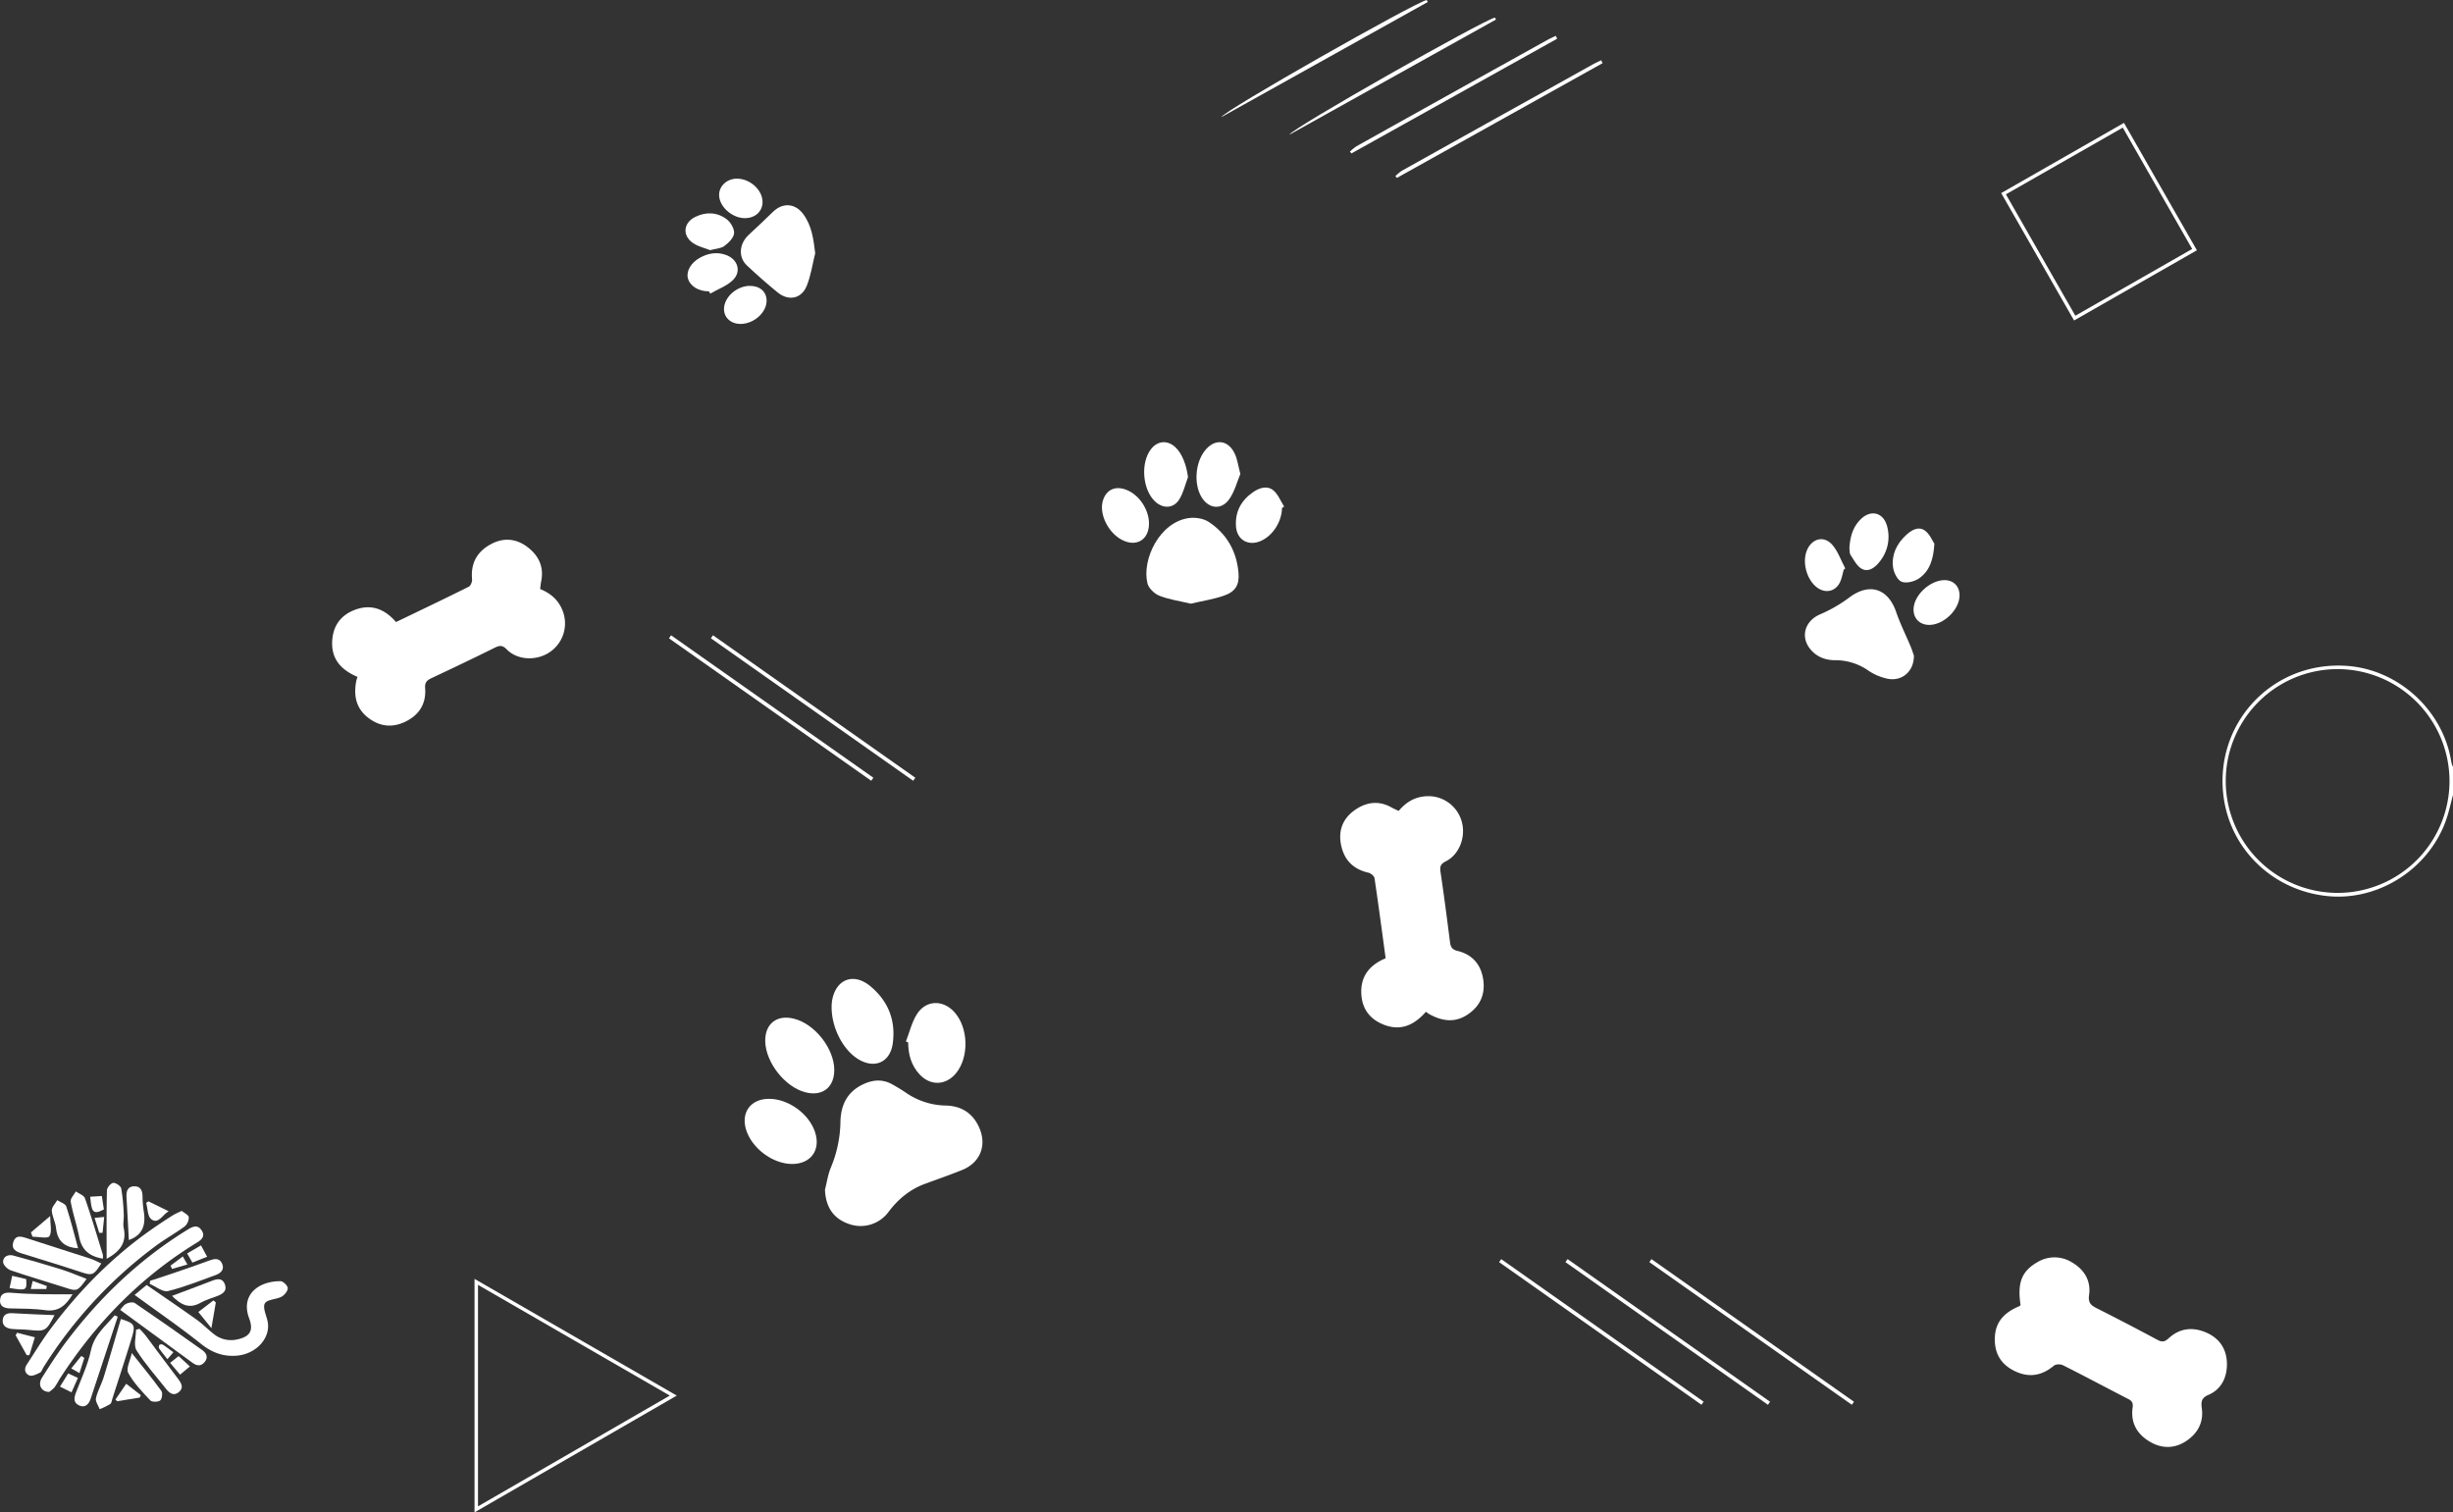<svg xmlns="http://www.w3.org/2000/svg" viewBox="0 0 1403.21 865.15"><rect x="0" y="0" width="1403.21" height="865.15" fill="#333333" stroke="none"/><defs><style>.cls-1{fill:#fff;}</style></defs><title>Asset 3</title><g id="Layer_2" data-name="Layer 2"><g id="Layer_1-2" data-name="Layer 1"><path class="cls-1" d="M1403.21,454.77c-1.35,4.93-2.39,10-4.11,14.75-10,27.83-38.8,46.05-67.78,43.08-30.64-3.14-54.91-26.05-59.22-55.9-6.1-42.18,27.15-78.34,69.7-75.83,30,1.77,55.9,25.46,60.47,55.16a16.43,16.43,0,0,0,.94,2.74Zm-66-72a64,64,0,1,0,64,64.26A64.14,64.14,0,0,0,1337.21,382.76Z"/><path class="cls-1" d="M204.5,387.23c-9-3.89-14.77-9.76-14.5-19.78.23-8.61,4.26-15,12.24-18.29,9.44-3.88,17.49-1.21,24.29,6.69,13.9-6.7,27.8-13.32,41.58-20.19,1.11-.55,2.06-2.87,1.93-4.26-.78-8.44,2.25-14.92,9.43-19.33,7.61-4.67,15.31-4.44,22.35.94,6.35,4.84,9.47,11.37,7.74,19.62-.27,1.28-.36,2.61-.59,4.34,6.52,2.6,11.33,7,13.44,14.07a19.8,19.8,0,0,1-8.6,22.44c-7.51,4.69-18,4.08-23.95-2-2.4-2.44-4-2.33-6.76-1-12.06,6-24.2,11.77-36.38,17.5-2.53,1.19-3.77,2.47-3.53,5.61.7,8.88-3.32,15.37-11.28,19.23-7.54,3.65-14.76,2.85-21.42-2.33-7-5.47-8.25-12.81-6.68-21C203.93,388.88,204.18,388.27,204.5,387.23Z"/><path class="cls-1" d="M815.68,578.79c-6.49,7.36-13.85,11-23.3,7.68-8.11-2.88-13-8.69-13.61-17.3-.78-10.17,4.25-17,13.87-21-2.08-15.3-4.09-30.57-6.37-45.8-.18-1.22-2.09-2.83-3.45-3.14-8.27-1.87-13.5-6.75-15.47-14.94-2.09-8.68.51-15.93,7.8-21,6.56-4.55,13.73-5.49,21-1.3,1.14.65,2.37,1.15,3.95,1.9,4.48-5.4,10.19-8.6,17.54-8.44a19.81,19.81,0,0,1,18.68,15.11c2.14,8.6-1.67,18.37-9.28,22.17-3.06,1.53-3.46,3.1-3,6.13,2,13.31,3.71,26.65,5.41,40,.35,2.78,1.18,4.36,4.24,5.09,8.66,2.09,13.6,7.91,14.81,16.67,1.14,8.3-1.86,14.92-8.83,19.66-7.38,5-14.74,3.89-22.06-.15C817.07,579.83,816.56,579.41,815.68,578.79Z"/><path class="cls-1" d="M1155.84,746.57c-1.92-12.74.61-19.28,9.47-24.45a18.84,18.84,0,0,1,19.9,0c7,4.06,11,10.46,9.82,18.69-.6,4.23.87,5.8,4.2,7.48,11.75,5.91,23.4,12,35,18.21,2.62,1.39,4.12,1.11,6.4-1,6.21-5.67,13.51-6.58,21.26-3.28,8.13,3.47,12.09,10,12,18.51-.1,7.52-3.32,14.12-10.65,17.24-4.08,1.74-4.19,4.16-3.71,7.75,1.07,8.09-2.48,14.35-9,18.66s-13.78,4.45-20.7.37c-7.41-4.36-11.1-10.87-9.89-19.52.38-2.71-.39-3.87-2.62-5-12.44-6.39-24.78-13-37.28-19.28-1.37-.69-4.06-.62-5.14.29-7.19,6-14.77,7.06-23.08,2.74-7.76-4-11.11-10.53-10.68-19.17.45-9.23,6.06-14.29,13.95-17.59A3.15,3.15,0,0,0,1155.84,746.57Z"/><path class="cls-1" d="M471.91,680.59c1.11-4.31,1.72-8.84,3.45-12.88a70.39,70.39,0,0,0,5.41-26.16c.25-9.76,4.1-17.28,13.41-21.48,5.53-2.5,10.89-2.75,16.24.24,2.61,1.47,5.18,3,7.66,4.67a41.33,41.33,0,0,0,22.86,7.45c9.4.16,16.14,4.82,19.6,13.57,3.9,9.89-.23,19.29-10.11,23.27-7.08,2.86-14.3,5.37-21.46,8-8.51,3.18-15.19,8.67-20.63,15.91a19.82,19.82,0,0,1-23.16,6.83C476.63,696.92,472.33,690.37,471.91,680.59Z"/><path class="cls-1" d="M475.71,576.26a29.17,29.17,0,0,1,.19-3.28c1.83-12.63,12.16-17,22-8.8,10.16,8.42,14.62,19.56,12.79,32.76-1.48,10.65-10.18,14.59-19.42,9.15C482.48,600.91,475.78,588.35,475.71,576.26Z"/><path class="cls-1" d="M477.24,612.06c0,10-6.77,15.27-16.5,12.79-11.69-3-22.7-17-23-29.14-.21-10,6.57-15.4,16.27-13C466,585.57,477.2,599.76,477.24,612.06Z"/><path class="cls-1" d="M518.21,595.79c2.07-5.29,3.37-11.09,6.38-15.77,5.17-8,14.81-8.2,21.26-1.15,8.16,8.91,8.63,25.84,1,35.11-5.8,7-14.59,7.31-20.81.64-4.8-5.16-6.5-11.46-6.54-18.33Z"/><path class="cls-1" d="M439.73,628.58c11-.1,22.84,8.31,26.43,18.8s-2.4,18.6-13.26,18.47c-11.15-.14-23-9.16-26.19-19.85C423.85,636.23,429.49,628.68,439.73,628.58Z"/><path class="cls-1" d="M387.14,798.35l-115.69,66.8V731.59Zm-4,0L273.43,735V861.72Z"/><path class="cls-1" d="M1256.71,143.17l-70.27,40.17-41.68-72.88L1215,70.29C1228.94,94.6,1242.74,118.74,1256.71,143.17Zm-109.25-32,39.71,69.44L1254,142.42,1214.31,73Z"/><path class="cls-1" d="M681.16,345.33c-6.13-1.46-12.28-2.33-17.9-4.52-2.86-1.12-6.2-4.3-6.88-7.13-3.29-13.71,7-35.06,23.74-37.33,3.64-.49,8.28.22,11.27,2.19,10.31,6.74,16,16.76,17.07,29.06.62,6.88-1.67,10.84-8.3,13.14C694.11,342.84,687.68,343.8,681.16,345.33Z"/><path class="cls-1" d="M679.59,272.93c-1.61,4.27-2.62,8.92-5,12.74-3.24,5.24-9.18,5.45-13.73,1.3-7.46-6.83-8.59-22.65-2.17-30.39,3.74-4.51,9.2-4.84,13.58-.83C676.17,259.3,678.66,265.87,679.59,272.93Z"/><path class="cls-1" d="M709.53,271.11c-1.8,4.27-3.19,9.89-6.27,14.34-4.6,6.64-12.14,5.62-16.15-1.43-4.21-7.41-3.33-19.13,1.95-26,5.58-7.31,13.49-6.68,17.33,1.64C707.81,262.72,708.25,266.27,709.53,271.11Z"/><path class="cls-1" d="M657.27,299.42c.05,9.37-7.27,13.77-15.57,9.36-7.62-4-12.77-14.21-11-21.64,1.61-6.65,6.81-9.43,13.24-7.09C651.4,282.76,657.23,291.25,657.27,299.42Z"/><path class="cls-1" d="M733.35,290.6c-.1,7.95-5.46,16.14-12.45,19s-13.34-.85-13.87-8.46c-.59-8.6,3.13-15.16,10.15-19.85,3.5-2.34,7.84-3.59,11.19-.82,2.76,2.28,4.2,6.16,6.22,9.33Z"/><path class="cls-1" d="M1094.82,375c.13,9-6.72,14.85-14.91,13.3a31.17,31.17,0,0,1-11.32-4.81,32.54,32.54,0,0,0-18.71-5.81c-5.36,0-10.19-1.68-13.86-5.8-6.47-7.27-3.67-16.75,5.29-20.51A81,81,0,0,0,1058,341.7c11.42-8.46,22-5.15,26.68,8.41,2.29,6.71,5.52,13.1,8.26,19.66C1093.81,371.88,1094.48,374.08,1094.82,375Z"/><path class="cls-1" d="M1106.54,311.05c-.56,9.35-2.91,15.83-8.88,19.88-2.64,1.8-7.23,2.92-9.91,1.83-2.41-1-4.46-5.27-4.86-8.33-.93-7.17,2.11-13.33,7.36-18.24,3-2.84,7-5.31,10.73-2.78C1103.88,305.39,1105.4,309.39,1106.54,311.05Z"/><path class="cls-1" d="M1057.92,313.67c.39-6.61,2-12.28,6.56-16.71,5.92-5.74,13.09-3.71,15.09,4.37a22.56,22.56,0,0,1-4.5,20.16c-2.5,3.17-6.09,5.87-9.86,4-2.81-1.39-4.62-5-6.53-7.91C1057.92,316.45,1058.1,314.69,1057.92,313.67Z"/><path class="cls-1" d="M1120.94,340.67c-.07,8.38-9.64,17.29-18,16.79-6.11-.36-9.55-5.46-7.91-11.75,1.78-6.81,9.25-13.16,16.24-13.8C1116.94,331.39,1121,335,1120.94,340.67Z"/><path class="cls-1" d="M1054.65,325.92c-.68,2.38-1,4.91-2.09,7.12-2.52,5.32-8.22,6.59-13,3.15-6.1-4.43-8.87-14.69-5.83-21.64,2.87-6.56,9.69-8.32,14.41-2.9,3.3,3.79,5,9,7.42,13.52Z"/><path class="cls-1" d="M466.33,144.84c-1.55,6.22-2.45,12.7-4.81,18.59-3,7.53-10.42,9-16.75,3.8-6-4.9-11.78-10-17.45-15.32-5.14-4.76-4.51-12.48,1-17.59,4.7-4.33,9.32-8.75,13.91-13.19,5.53-5.34,12.56-4.92,17.19,1.26C464.38,129,465.33,136.68,466.33,144.84Z"/><path class="cls-1" d="M405.52,166.66c-6,.06-11-3.1-12.06-7.69-.94-3.94,1.92-8.84,7-11.57,4.7-2.56,9.66-3.44,14.85-1.55,6.85,2.5,9,9.59,3.78,14.53-3.52,3.31-8.48,5.09-12.8,7.56Z"/><path class="cls-1" d="M406.21,143.1c-3-1.2-6.68-2-9.62-3.95-6.39-4.21-5.8-11.64,1.09-15.05,6.09-3,12.48-2.79,17.91,1.23,2.31,1.71,4.54,5.44,4.34,8.07s-3.12,5.49-5.55,7.31C412.43,142.17,409.42,142.24,406.21,143.1Z"/><path class="cls-1" d="M426,124.79c-7.48-.06-14.88-6.93-14.64-13.59.19-5,4.56-8.94,10.11-9,7.57-.06,14.76,6.47,14.74,13.39C436.17,121,431.92,124.84,426,124.79Z"/><path class="cls-1" d="M423.77,185.3c-5.6.07-9.67-3.57-9.61-8.6.07-6.65,7.11-13,14.54-13.17,5.79-.12,9.72,3.2,9.83,8.28C438.66,178.6,431.42,185.22,423.77,185.3Z"/><path class="cls-1" d="M973.3,803.59,857.55,722l1.21-1.72,115.77,81.55Z"/><path class="cls-1" d="M1011.33,803.61,895.49,722l1.22-1.73,115.84,81.6Z"/><path class="cls-1" d="M1059.33,803.61,943.49,722l1.21-1.72q57.93,40.79,115.84,81.59Z"/><path class="cls-1" d="M522.34,446.62l-115.69-81.5c.4-.58.8-1.15,1.21-1.72l115.78,81.54Z"/><path class="cls-1" d="M498.35,446.62,382.68,365.14l1.21-1.72,115.73,81.5Z"/><path class="cls-1" d="M916.75,36.14,799.1,101.76l-.9-1a26.87,26.87,0,0,1,3.71-3.07q38.77-21.66,77.6-43.24C890,48.67,900.41,42.8,910.87,37c1.65-.92,3.37-1.68,5.06-2.52Z"/><path class="cls-1" d="M890.74,22.15,773.09,87.76l-.9-1a27.14,27.14,0,0,1,3.75-3.08q39-21.79,78-43.49C864.28,34.49,874.58,28.7,884.9,23c1.64-.92,3.37-1.67,5.06-2.5Z"/><path class="cls-1" d="M737.56,77.07c1.26-3.56,110.74-65.48,117.59-67l.62,1.1Z"/><path class="cls-1" d="M698.65,67c1.11-3.47,110-65.19,117.46-67l.65,1.14Z"/><path class="cls-1" d="M104,692.71c1.4,1.18,3.83,2.28,4,3.61a6.94,6.94,0,0,1-2.45,5.34C100,705.7,94,709,88.58,713.09a255.06,255.06,0,0,0-63.81,69.22c-.62,1-1,2.46-1.86,2.89-1.88.9-4.35,2.22-6,1.65-2.54-.91-3.35-3.57-1.62-6.21,4.27-6.52,8.3-13.23,12.92-19.49,17.23-23.31,37.43-43.62,61.49-59.94q4.74-3.23,9.6-6.26A48.63,48.63,0,0,1,104,692.71Z"/><path class="cls-1" d="M28.14,796.25c-4.74-.09-6.61-4.25-4.08-8.22,4.62-7.28,9.31-14.55,14.52-21.41,19.18-25.25,41.87-46.73,69-63.35,3-1.84,5.57-2.67,7.72.5,2.29,3.39.06,5.4-2.79,7.15-32.34,19.78-58,46.29-78.46,78a49.77,49.77,0,0,1-2.84,4.68A18.92,18.92,0,0,1,28.14,796.25Z"/><path class="cls-1" d="M77,740.76l6.9-5.69c9.23,6.39,18.92,12.95,28.44,19.74,3.5,2.5,6.54,5.63,9.93,8.3a15.74,15.74,0,0,0,13.62,3.07c7.33-1.65,9.19-5.14,6.62-12.08-5.13-13.84,6-21.33,18-21.19,1.48,0,4.09,2.59,4.09,4,0,1.68-1.89,4-3.58,4.88-3.07,1.62-8.11,1.48-9.48,3.78s.72,6.65,1.49,10.06c2.14,9.43-6.21,18.91-17.52,19.87-7.84.67-14.28-1.76-20.56-6.77C102.9,759.11,90.18,750.39,77,740.76Z"/><path class="cls-1" d="M68.75,749.32c.62-.68,1.71-2.52,3.32-3.42,1.37-.77,3.89-1.27,5-.53,13,8.83,25.88,17.87,38.68,27,2.3,1.64,3.59,4.13,1.27,6.84-2.16,2.53-4.5,2.17-7,.31C96.31,769.45,82.6,759.45,68.75,749.32Z"/><path class="cls-1" d="M69.14,754.53c8,2.56,8.54,3.29,6,11.51-3.47,11.37-7.2,22.68-10.83,34-.36,1.1-.51,2.63-1.3,3.16a43.56,43.56,0,0,1-6,2.94c-.77-2.11-2.52-4.44-2.11-6.29.92-4.15,3.17-8,4.43-12.08C62.73,776.72,65.89,765.61,69.14,754.53Z"/><path class="cls-1" d="M57.94,722.75c-4.35,6.92-5.22,7.06-11.86,4.87-11.11-3.68-22.32-7.09-33.5-10.55-3.25-1-6.23-2.36-5-6.45s4.19-3.45,7.3-2.44c12.27,4,24.56,7.84,36.82,11.83C53.79,720.71,55.81,721.81,57.94,722.75Z"/><path class="cls-1" d="M67.35,753.23q-7.72,23.44-15.47,46.88c-1.08,3.27-3.24,5.47-6.7,3.83s-2.8-4.57-1.57-7.71c3-7.84,6.67-15.62,8.42-23.78,1.91-8.92,8.32-13.83,13.54-20Z"/><path class="cls-1" d="M49.54,731.61c-5.36,7.27-5.34,7.18-12.68,4.83-10.26-3.29-20.62-6.28-30.79-9.78-1.85-.64-4.28-3.11-4.3-4.76-.05-3.16,2.95-4.43,5.81-3.67q13.67,3.64,27.18,7.84C39.65,727.59,44.38,729.66,49.54,731.61Z"/><path class="cls-1" d="M79.83,760.15c1.15,1.26,2.4,2.42,3.42,3.77,6.19,8.23,12.27,16.55,18.52,24.73,2,2.62,3.58,5.21.48,7.75-2.86,2.34-5.28.62-7.2-1.82-5.76-7.29-12-14.26-16.94-22.09-1.8-2.88-.29-7.83-.29-11.83Z"/><path class="cls-1" d="M85.9,732.67c4.35-1.42,8.71-2.8,13-4.28,6.89-2.36,13.79-4.67,20.6-7.23,2.93-1.1,5.81-1.74,7.4,1.39,1.75,3.43-.34,5.71-3.58,6.86-9,3.21-18,6.93-27.24,9.15-3,.71-6.94-2.64-10.46-4.13Z"/><path class="cls-1" d="M61,720.08c0-13.43-.13-26.2.16-39,0-1.59,2.12-4.18,3.54-4.4s4.36,1.75,4.64,3.15a111.14,111.14,0,0,1,1.45,14.84c.16,2.64-.56,5.41,0,7.93C72.5,710.8,68.76,715.89,61,720.08Z"/><path class="cls-1" d="M58.85,720c-7.48-1.2-12.07-4.83-13.54-12.32-1.34-6.81-3.64-13.43-4.86-20.26-.31-1.73,1.88-3.9,2.92-5.88,1.81,1.31,4.67,2.25,5.26,4,3.69,10.62,6.88,21.4,10.19,32.14A8.75,8.75,0,0,1,58.85,720Z"/><path class="cls-1" d="M41.53,740.39c-3.35,5.52-7.41,10.28-15.71,9.09-6.53-.93-13.23-.85-19.85-1-3.52-.06-6.26-1.14-5.94-4.91.35-4.15,3.56-4.34,7.1-4,5.76.51,11.57.66,17.36.78S36,740.39,41.53,740.39Z"/><path class="cls-1" d="M98.4,741.31c7.92-3,15.37-5.7,22.75-8.59,3.11-1.22,6.09-1.8,7.49,1.95s-1.13,5.47-4.2,6.66c-3.25,1.26-6.68,2.21-9.69,3.91C108.05,749.05,103.23,746.19,98.4,741.31Z"/><path class="cls-1" d="M73.72,709.35c-.45-8.31-.92-16.56-1.36-24.81-.16-3.15.79-5.84,4.37-5.91s4.75,2.34,4.8,5.65a57.57,57.57,0,0,0,.67,8.41C83.46,700.26,82,706.4,73.72,709.35Z"/><path class="cls-1" d="M75.39,774c6.06,7.65,11.72,14.52,16.93,21.7.84,1.16.38,4.57-.69,5.45s-4.66,1-5.59,0c-4.63-4.92-9.48-9.93-12.69-15.76C72,782.9,74.49,778.34,75.39,774Z"/><path class="cls-1" d="M44.66,714.07c-7.79-.47-11.82-4.12-12.6-11.56-.36-3.41-2.28-6.7-2.43-10.08-.08-1.91,2-3.91,3.12-5.87,1.78,1.17,4.63,2,5.16,3.59C40.48,698,42.43,705.94,44.66,714.07Z"/><path class="cls-1" d="M31.18,752.32c-4.68,9.18-5.29,9.48-14.82,8.44-3.13-.34-6.32-.22-9.46-.52S1.2,758.51,1.56,755c.33-3.26,2.83-4,5.9-3.77C15.33,751.69,23.22,752,31.18,752.32Z"/><path class="cls-1" d="M123.46,745.06c-.74,4.29-1.48,8.58-2.53,14.7l-7.48-9.23,8.65-6.64Z"/><path class="cls-1" d="M17.7,705l11-9.36c0,4.68,1.17,9-.44,11.54-1,1.52-6.29.27-9.66.27Z"/><path class="cls-1" d="M79.93,799.48,67,801.58c-.32-.34-.63-.68-.94-1l6.14-9,8.37,6.53Z"/><path class="cls-1" d="M96.48,692.9c-3.63,2-5.9,7.74-10,4.51-2.1-1.65-2-6.15-2.83-9.36l1.28-.82Z"/><path class="cls-1" d="M15.26,775.19,8.93,763.83l.84-1.43L19.94,765l-3.12,10.2Z"/><path class="cls-1" d="M118.49,718.91l-8.44,3.35-3-5.23,7.91-4.6C116.18,714.62,117.18,716.48,118.49,718.91Z"/><path class="cls-1" d="M51.6,684.58l6.65-.4c.42,2.75.81,5.27,1.18,7.67C52.72,695.45,52.39,692.57,51.6,684.58Z"/><path class="cls-1" d="M97.32,779.62l4.84-3.87,6.46,5.92L103,786.36Z"/><path class="cls-1" d="M5.48,736.81l1.5-7,8,1.91C15.42,738.24,15.18,738.37,5.48,736.81Z"/><path class="cls-1" d="M44.57,788.23l-3.66,8.26-6.6-3.26L39,785.69Z"/><path class="cls-1" d="M95.76,777.54c-1.78-2.28-3.36-4.17-4.74-6.2a2.09,2.09,0,0,1,.16-2,2.11,2.11,0,0,1,2-.1c1.93,1.24,3.73,2.67,6,4.31Z"/><path class="cls-1" d="M18.72,732.76l8.06,2.92-.32,1.69H17.6Z"/><path class="cls-1" d="M59.61,696.16l-.94,9.07-1.9,0c-.86-2.75-1.71-5.49-2.66-8.55Z"/><path class="cls-1" d="M45.45,785.48l-4.69-2.68,5.75-7.11,1.72,1.1C47.34,779.56,46.45,782.33,45.45,785.48Z"/><path class="cls-1" d="M97.57,724l7-5.25,2.63,4.61-8.81,2.52Z"/></g></g></svg>